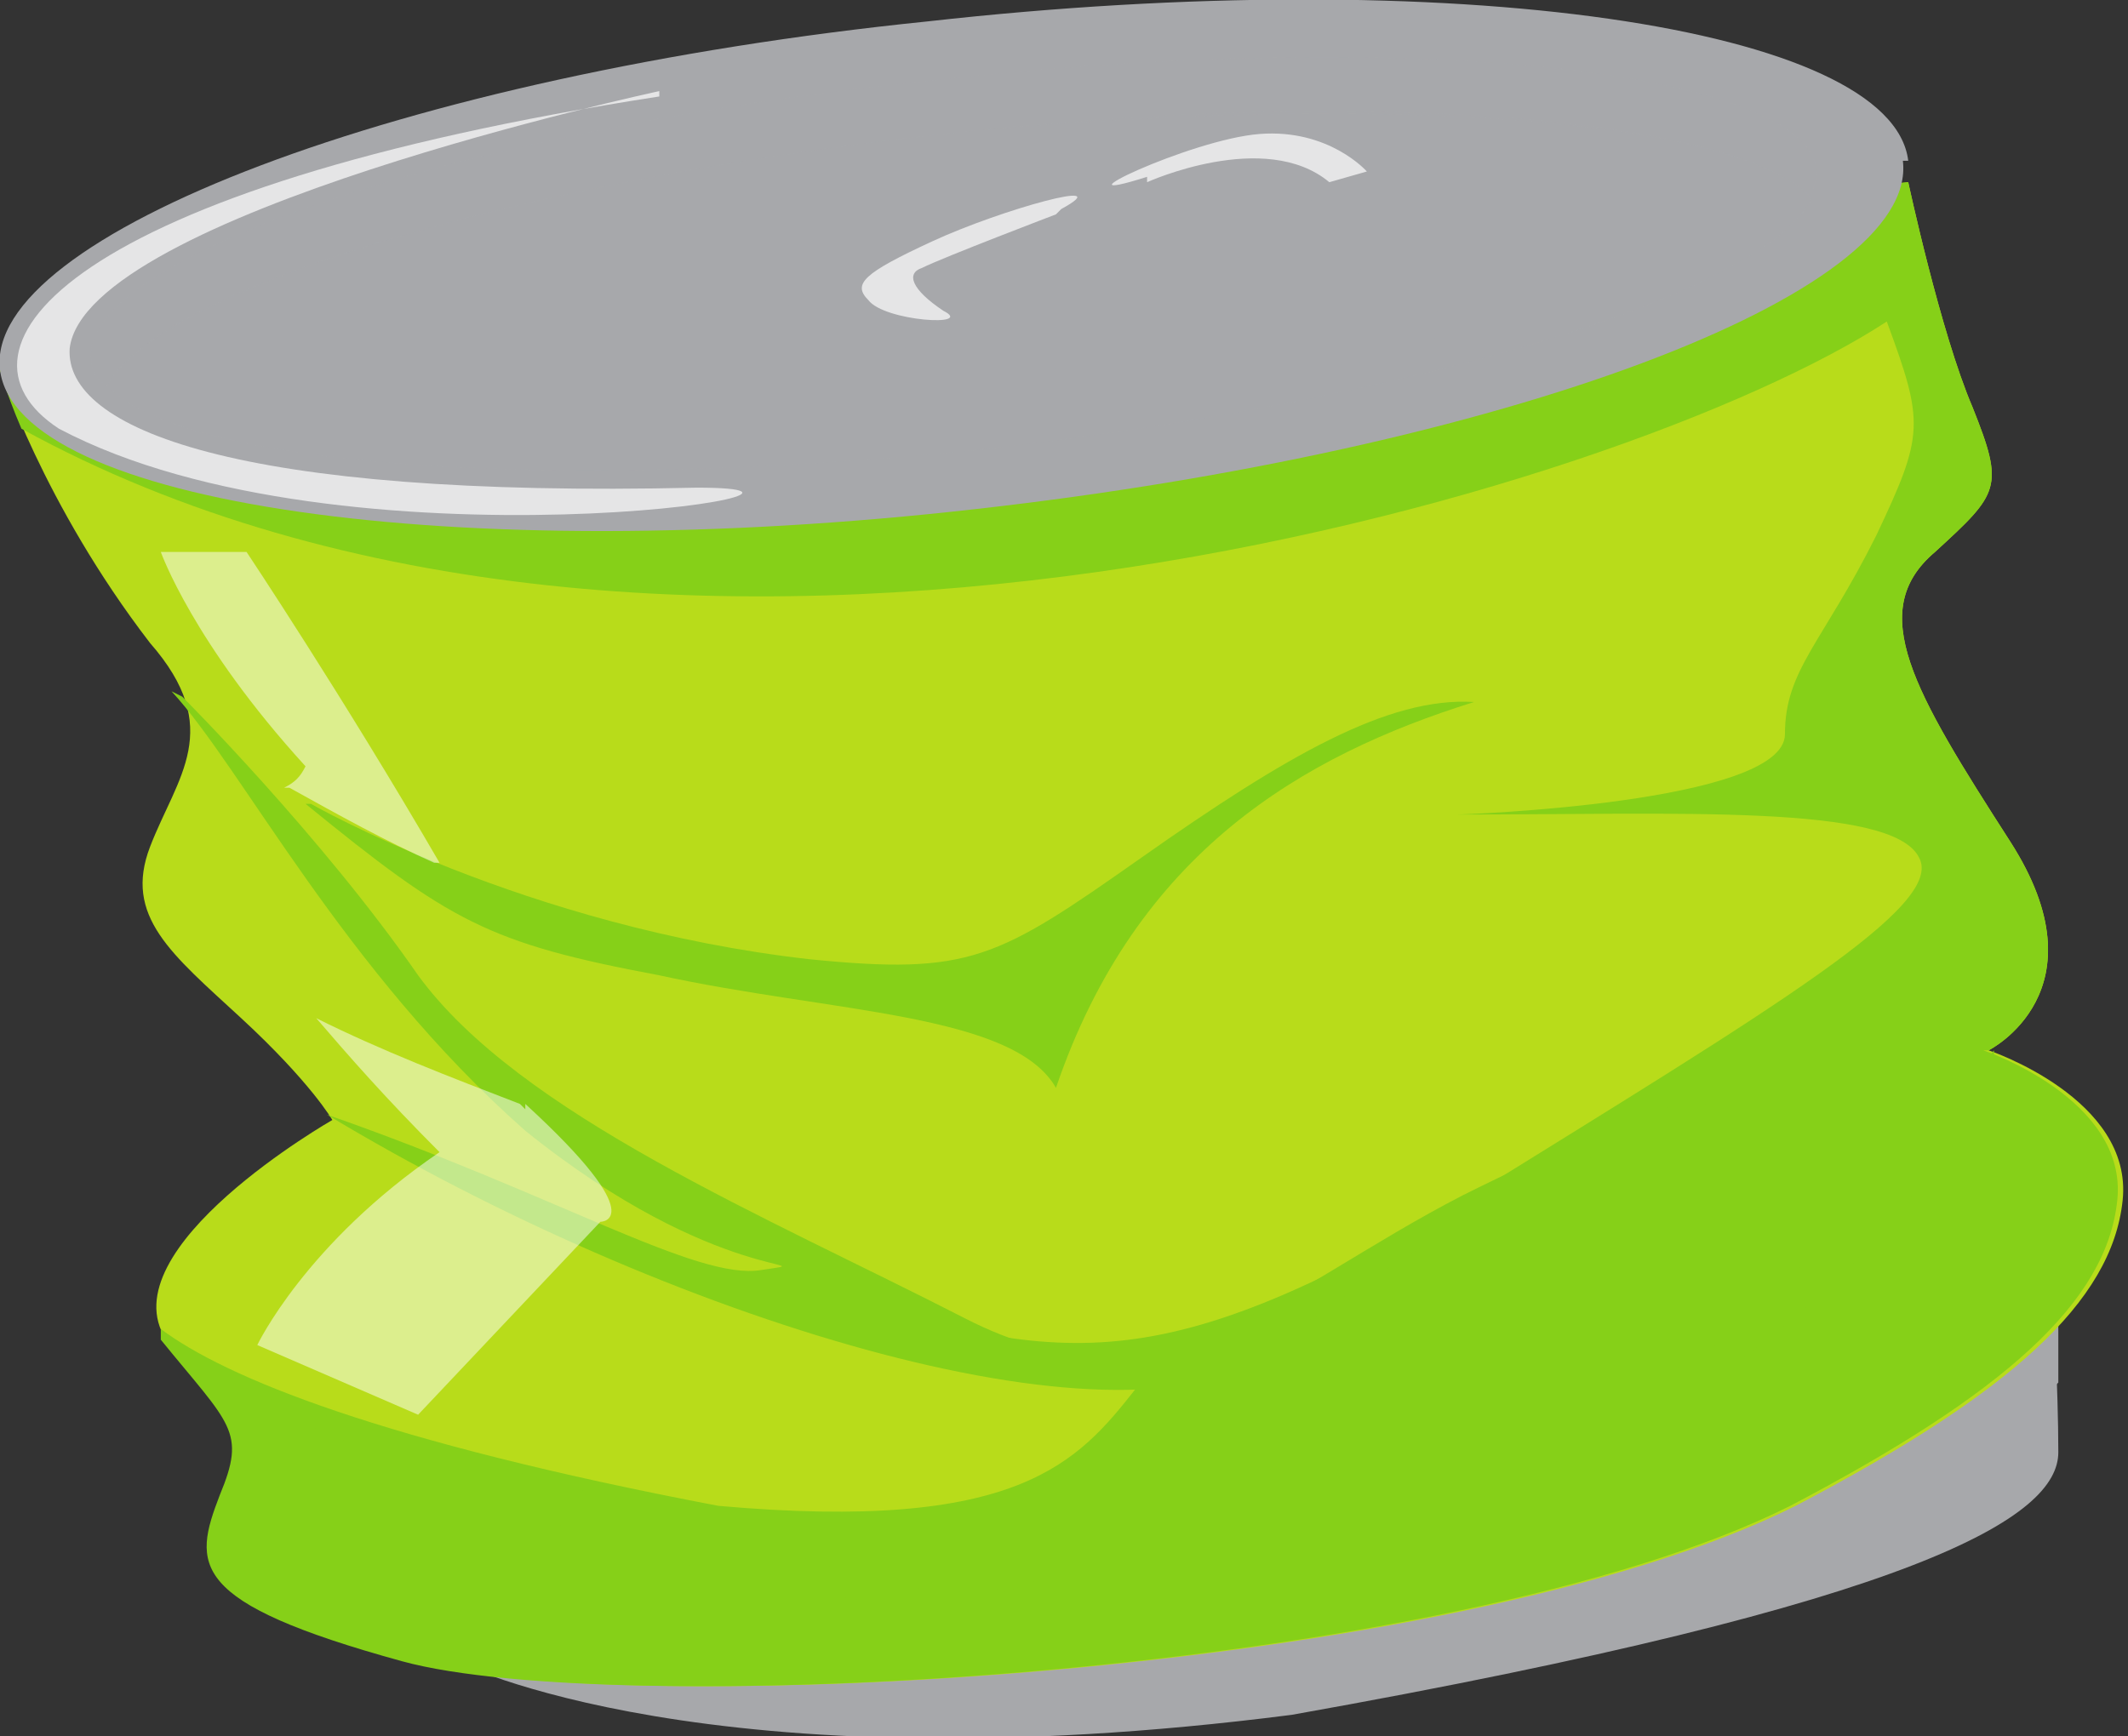 <?xml version="1.0" encoding="UTF-8"?>
<svg xmlns="http://www.w3.org/2000/svg" version="1.1" viewBox="0 0 39.7 32.4">
  <rect x="0" y="0" width="39.7" height="32.4" fill="#333333" stroke="none"/>
  <!-- Generator: Adobe Illustrator 29.3.1, SVG Export Plug-In . SVG Version: 2.1.0 Build 151)  -->
  <g style="isolation: isolate;">
    <g id="can_3">
      <g>
        <g>
          <path d="M8.5,31s4.7,2.4,15.6,1c11.8-2.1,14.3-3.7,14.3-4.9s-.1-2.9-.1-2.9c0,0-6.2,6.9-29.8,6.8Z" style="fill: #a7a8ab;"/>
          <g style="mix-blend-mode: multiply;">
            <path d="M25.6,30.8c8.6-1.5,11.8-4,12.8-5,0-.9,0-1.6,0-1.6,0,0-6.2,6.9-29.8,6.8,0,0,4.3,2.2,14.3,1.1-1-.4-.4-.9,2.8-1.3Z" style="fill: #a7a8ab;"/>
          </g>
          <path d="M0,6.9s.8,2.5,2.8,5.1c1.4,1.6.5,2.5,0,3.8-.5,1.3.4,2,1.7,3.2,1.3,1.2,1.7,1.9,1.7,1.9,0,0-4.2,2.4-3.1,4.1,1.3,1.6,1.6,1.7,1.1,2.9-.5,1.3-.6,2,3.4,3.1s19.5.3,25.9-2.9c4-2.1,5.9-3.8,6.1-5.7.2-1.9-2.5-2.8-2.5-2.8,0,0,2.2-1.1.4-3.9-1.8-2.8-2.7-4.3-1.4-5.4,1.2-1.1,1.3-1.2.7-2.7-.6-1.4-1.2-4.2-1.2-4.2L0,6.9Z" style="fill: #b8dc1a;"/>
          <g style="mix-blend-mode: multiply;">
            <path d="M37.1,19.6s2.2-1.1.4-3.9c-1.8-2.8-2.7-4.3-1.4-5.4,1.2-1.1,1.3-1.2.7-2.7-.6-1.4-1.2-4.2-1.2-4.2L0,6.9s.1.4.4,1.1c12,6.6,29.9,1.2,34.8-2,.7,1.9.7,2.1-.2,4-1,2-1.7,2.5-1.7,3.7,0,1.3-6.1,1.5-6.1,1.5,4.1,0,8.1-.2,8.6.8.5.9-2.7,2.8-8.5,6.4-5.9,3.5-7.6,3-12.3,1.6,1.6.9,3.4,1.8,6.2,1.9-1.1,1.4-2.2,2.7-7.8,2.2-6.3-1.2-9.2-2.4-10.4-3.3,0,0,0,.1,0,.2,1.3,1.6,1.6,1.7,1.1,2.9-.5,1.3-.6,2,3.4,3.1s19.5.3,25.9-2.9c4-2.1,5.9-3.8,6.1-5.7.2-1.9-2.5-2.8-2.5-2.8Z" style="fill: #86d018;"/>
          </g>
          <path d="M35.5,3c.3,2.5-7.5,5.4-17.3,6.5C8.5,10.6.3,9.4,0,6.9-.3,4.4,7.5,1.4,17.3.4c9.8-1.1,18,.1,18.3,2.6Z" style="fill: #a7a8ab;"/>
          <g style="mix-blend-mode: multiply; opacity: .5;">
            <path d="M17.6,2.5c8-.9,14.8-.3,16.2,1.2,0-.2.1-.3.1-.5-.2-1.9-7.6-2.7-16.5-1.7C8.6,2.4,1.5,4.8,1.7,6.7c0,.2.1.4.3.5.9-1.8,7.5-3.8,15.6-4.7Z" style="fill: #a7a8ab; mix-blend-mode: multiply;"/>
            <path d="M18.2,8.4c8.1-.9,14.7-2.9,15.6-4.7-1.4-1.5-8.2-2-16.2-1.2C9.5,3.4,3,5.4,2,7.2c1.4,1.5,8.2,2,16.2,1.2Z" style="fill: #a7a8ab;"/>
          </g>
          <g>
            <path d="M11.4,6.4c1.7-.4,3.2-.4,3.8,0,0,0,0-.2,0-.3-.1-.6-1.9-.7-4-.2-2.1.4-3.7,1.3-3.6,1.8,0,.1.1.2.2.3.3-.5,1.7-1.2,3.5-1.6Z" style="fill: #a7a8ab; mix-blend-mode: multiply;"/>
            <path d="M11.7,7.9c1.8-.4,3.2-1,3.5-1.6-.6-.3-2.1-.3-3.8,0-1.8.4-3.2,1-3.5,1.6.6.3,2.1.3,3.8,0Z" style="fill: #a7a8ab; mix-blend-mode: multiply;"/>
            <path d="M11.7,7.9c1.8-.4,3.2-1,3.5-1.6-.6-.3-2.1-.3-3.8,0-1.8.4-3.2,1-3.5,1.6.6.3,2.1.3,3.8,0Z" style="fill: #a7a8ab; mix-blend-mode: multiply;"/>
          </g>
          <path d="M27.2,4.6c0,.3,0,.5-.1.7-.5,1.1-2.3,1.3-6.8,1.2-3.3-.1-4.4-.6-4.7-.9,0,0,0,.2,0,.2,0,0,.3.9,4.8,1.1,4.6.1,6.3-.1,6.8-1.2.2-.3.2-.6,0-1.1Z" style="fill: #a7a8ab; mix-blend-mode: multiply;"/>
          <g style="mix-blend-mode: multiply;">
            <path d="M27.3,5c-.2-.3-.4-.6-.8-.9-1.2-1.1-1.8-1.4-3.2-1.2-1.4.2-7.2,2.1-7.5,3.1.3.3,1.4.8,4.7.9,4.6.1,6.3-.1,6.8-1.2.1-.2.2-.4.1-.7ZM24,5.8c-3.5.4-5.3.5-5.7.3-.4-.2-.7-.6-.6-.7,0,0,3.4-1.1,4.8-1.5,1.2-.4,1.6-.2,2.3.3,1.3,1,.8,1.5-.9,1.7Z" style="fill: #a7a8ab;"/>
          </g>
          <path d="M27.2,4.6c-.2-.3-.4-.6-.8-.9-1.2-1.1-1.8-1.4-3.2-1.2-1.4.2-7.2,2.1-7.5,3.1.3.3,1.4.8,4.7.9,4.6.1,6.3-.1,6.8-1.2.1-.2.2-.4.1-.7ZM23.9,5.5c-3.5.4-5.3.5-5.7.3-.4-.2-.7-.6-.6-.7,0,0,3.4-1.1,4.8-1.5,1.2-.4,1.6-.2,2.3.3,1.3,1,.8,1.5-.9,1.7Z" style="fill: #a7a8ab;"/>
          <g style="mix-blend-mode: multiply;">
            <path d="M3.4,13s2.6,2.6,4.4,5.2c1.9,2.6,6.5,4.5,10.2,6.4,3.7,1.9,5.8-.5,9.3-2.3,3.6-1.8,5.2-2,5.2-2,0,0-6,2.5-8.9,5-2.8,1.9-11.2-.7-17.5-4.5,4.3,1.5,6.9,3.1,8.1,2.9,1.3-.2-.8.3-4.4-2.6-3.4-3-5.3-6.8-6.6-8.2Z" style="fill: #86d018;"/>
            <path d="M3.7,25.7s4.7,1.4,8.8,2.6c3.6,1,4.6,1.8,6.8,1.2-2.5,1.1-7.2,0-15.6-3.8Z" style="fill: #86d018;"/>
            <path d="M5.8,15s4,2.3,9.3,2.9c3,.3,3.5,0,6.2-1.9,2.7-1.9,4.6-3,6.2-2.9-3.2,1-6.3,2.8-7.8,7.2-.8-1.4-4.2-1.4-7.4-2.1-3.2-.6-3.9-1-6.6-3.2Z" style="fill: #86d018;"/>
            <path d="M37.2,19.6s-2.5,3.2-5.2,5.5c-2.2,1.3-3.6,2.4-3.6,2.4,0,0,6.2-1.9,8.8-7.8Z" style="fill: #86d018;"/>
          </g>
          <path d="M9.8,20.7s0,0-.1-.1c-1.3-.5-2.6-1-3.8-1.6.6.7,1.3,1.5,2.3,2.5-2.5,1.7-3.4,3.6-3.4,3.6l3,1.3,3.4-3.6s1,0-1.4-2.2Z" style="fill: #fff; opacity: .5;"/>
          <path d="M5.4,14.7c.9.5,1.8,1,2.7,1.4,0,0,0,0,.1,0-1.8-3.1-3.6-5.8-3.6-5.8h-1.6c0,0,.6,1.7,2.7,4-.1.2-.2.3-.4.4Z" style="fill: #fff; opacity: .5;"/>
          <path d="M12.3,1.7S1.6,4,1.3,6.5c-.1,1.5,3.1,2.8,11.7,2.6,3.9,0-6.6,1.7-11.9-1.1-2.3-1.5.2-4.5,11.2-6.2Z" style="fill: #fff; opacity: .7;"/>
        </g>
        <path d="M19.7,4s-2.1.8-2.5,1c-.3.1-.2.4.4.8.6.3-1.1.2-1.4-.2-.3-.3-.1-.5,1.2-1.1,1.3-.6,3.5-1.2,2.4-.6Z" style="fill: #fff; opacity: .7;"/>
        <path d="M21.4,3.4s2.2-1,3.4,0l.7-.2s-.7-.8-2-.7c-1.3.1-4,1.4-2.1.8Z" style="fill: #fff; opacity: .7;"/>
      </g>
    </g>
  </g>
</svg>